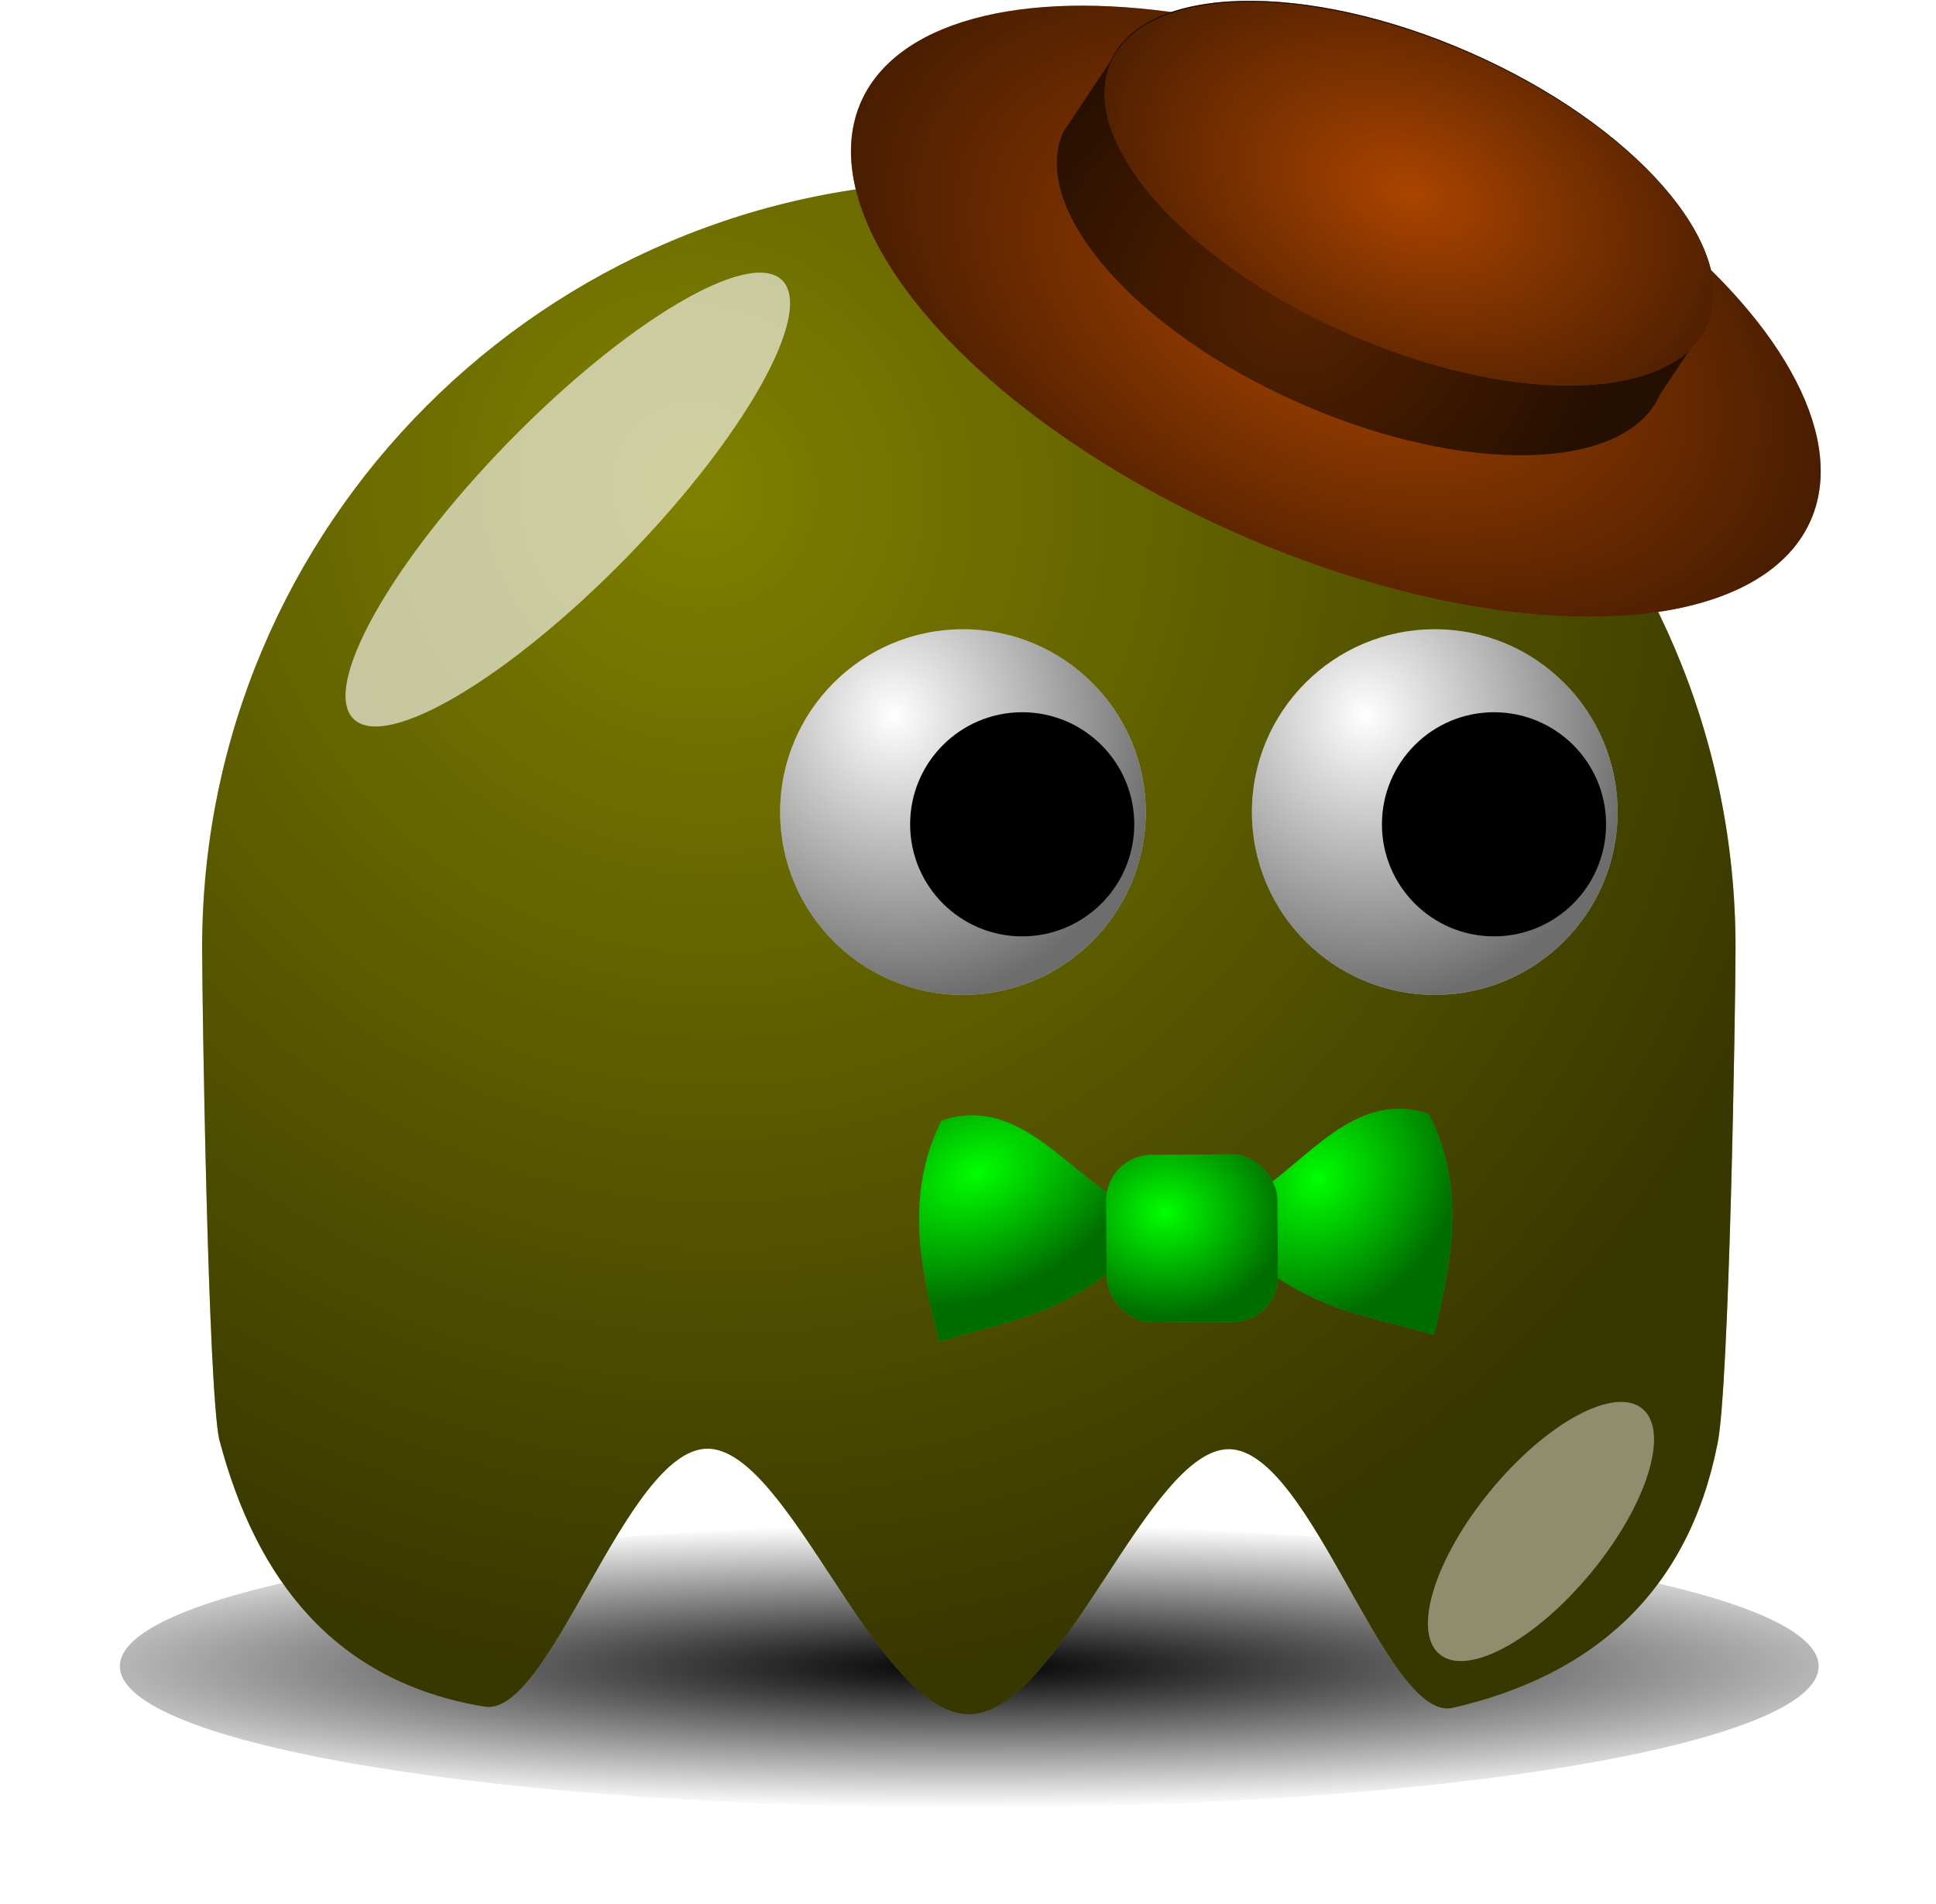 <?xml version="1.0" encoding="UTF-8" standalone="no"?>
<!-- Created with Inkscape (http://www.inkscape.org/) -->

<svg
   id="svg2"
   sodipodi:docname="nicubunu_Game_baddie_Dandy.svg"
   inkscape:export-filename="/home/nicu/Desktop/pacman/pacman.png"
   viewBox="0 0 117.026 115.09"
   sodipodi:version="0.32"
   inkscape:export-xdpi="90"
   version="1.0"
   inkscape:output_extension="org.inkscape.output.svg.inkscape"
   inkscape:export-ydpi="90"
   inkscape:version="1.2.2 (732a01da63, 2022-12-09)"
   width="117.026"
   height="115.09"
   xmlns:inkscape="http://www.inkscape.org/namespaces/inkscape"
   xmlns:sodipodi="http://sodipodi.sourceforge.net/DTD/sodipodi-0.dtd"
   xmlns:xlink="http://www.w3.org/1999/xlink"
   xmlns="http://www.w3.org/2000/svg"
   xmlns:svg="http://www.w3.org/2000/svg"
   xmlns:rdf="http://www.w3.org/1999/02/22-rdf-syntax-ns#"
   xmlns:cc="http://creativecommons.org/ns#"
   xmlns:dc="http://purl.org/dc/elements/1.1/">
  <defs
     id="defs4">
    <linearGradient
       id="linearGradient2315">
      <stop
         id="stop2317"
         style="stop-color:#000000;stop-opacity:0"
         offset="0" />
      <stop
         id="stop2319"
         style="stop-color:#000000;stop-opacity:.572"
         offset="1" />
    </linearGradient>
    <filter
       id="filter3730"
       height="1.682"
       width="1.696"
       y="-0.341"
       x="-0.348"
       inkscape:collect="always">
      <feGaussianBlur
         id="feGaussianBlur3732"
         stdDeviation="5.465"
         inkscape:collect="always" />
    </filter>
    <filter
       id="filter4065"
       height="1.738"
       width="2.811"
       y="-0.369"
       x="-0.906"
       inkscape:collect="always">
      <feGaussianBlur
         id="feGaussianBlur4067"
         stdDeviation="4.151"
         inkscape:collect="always" />
    </filter>
    <filter
       id="filter4112"
       height="1.68"
       width="1.14"
       y="-0.34"
       x="-0.07"
       inkscape:collect="always">
      <feGaussianBlur
         id="feGaussianBlur4114"
         stdDeviation="3.968"
         inkscape:collect="always" />
    </filter>
    <radialGradient
       id="radialGradient3966"
       gradientUnits="userSpaceOnUse"
       cy="506.35"
       cx="210.89"
       gradientTransform="matrix(1.403,1.6439e-6,-1.4521e-7,0.206,-89.845,403.11)"
       r="68"
       inkscape:collect="always">
      <stop
         id="stop4074"
         style="stop-color:#000000"
         offset="0" />
      <stop
         id="stop4076"
         style="stop-color:#000000;stop-opacity:0"
         offset="1" />
    </radialGradient>
    <radialGradient
       id="radialGradient3968"
       xlink:href="#linearGradient2315"
       gradientUnits="userSpaceOnUse"
       cy="497.96"
       cx="216.99"
       gradientTransform="matrix(0.716,1.413,-1.354,0.686,735.84,-155.77)"
       r="65"
       inkscape:collect="always" />
    <radialGradient
       id="radialGradient3970"
       xlink:href="#linearGradient2315"
       gradientUnits="userSpaceOnUse"
       cy="409.86"
       cx="233.5"
       gradientTransform="matrix(0.387,1.516,-1.423,0.363,726.51,-93.107)"
       r="15.5"
       inkscape:collect="always" />
    <radialGradient
       id="radialGradient3997"
       xlink:href="#linearGradient2315"
       gradientUnits="userSpaceOnUse"
       cy="399"
       cx="153.75"
       gradientTransform="matrix(1.298,0.012,-0.024,1.778,-36.127,-312.17)"
       r="24.75"
       inkscape:collect="always" />
    <radialGradient
       id="radialGradient4001"
       xlink:href="#linearGradient2315"
       gradientUnits="userSpaceOnUse"
       cy="387.27"
       cx="159.58"
       gradientTransform="matrix(0.996,-0.087,0.081,0.926,-30.702,39.798)"
       r="27.833"
       inkscape:collect="always" />
    <radialGradient
       id="radialGradient4005"
       xlink:href="#linearGradient2315"
       gradientUnits="userSpaceOnUse"
       cy="399"
       cx="153.75"
       gradientTransform="matrix(1.536,-0.085,0.153,1.922,-143.32,-354.69)"
       r="24.75"
       inkscape:collect="always" />
    <radialGradient
       id="radialGradient4023"
       xlink:href="#linearGradient2315"
       gradientUnits="userSpaceOnUse"
       cy="469.03"
       cx="381.47"
       gradientTransform="matrix(1.943,-0.931,0.63,1.315,-670.54,208.05)"
       r="7.091"
       inkscape:collect="always" />
    <radialGradient
       id="radialGradient4027"
       xlink:href="#linearGradient2315"
       gradientUnits="userSpaceOnUse"
       cy="467.75"
       cx="404.13"
       gradientTransform="matrix(1.148,1.067,-1.252,1.347,516.73,-591.03)"
       r="7.127"
       inkscape:collect="always" />
    <radialGradient
       id="radialGradient4031"
       xlink:href="#linearGradient2315"
       gradientUnits="userSpaceOnUse"
       cy="504.84"
       cx="348.61"
       gradientTransform="matrix(1.731,-0.05,0.043,1.484,-246.27,-256.14)"
       r="6"
       inkscape:collect="always" />
    <radialGradient
       inkscape:collect="always"
       xlink:href="#linearGradient2315"
       id="radialGradient1217"
       gradientUnits="userSpaceOnUse"
       gradientTransform="matrix(0.387,1.516,-1.423,0.363,726.51,-93.107)"
       cx="233.5"
       cy="409.86"
       r="15.5" />
  </defs>
  <sodipodi:namedview
     id="base"
     inkscape:zoom="0.721875"
     height="640px"
     borderopacity="1.0"
     inkscape:current-layer="layer1"
     inkscape:cx="63.722944"
     inkscape:cy="-27.705628"
     showgrid="false"
     width="128px"
     inkscape:guide-bbox="true"
     showguides="true"
     bordercolor="#666666"
     inkscape:window-x="1912"
     guidetolerance="10"
     objecttolerance="10"
     inkscape:window-y="-8"
     inkscape:window-width="1920"
     inkscape:pageopacity="0.0"
     inkscape:pageshadow="2"
     pagecolor="#ffffff"
     gridtolerance="10000"
     inkscape:document-units="px"
     inkscape:window-height="1017"
     inkscape:showpageshadow="2"
     inkscape:pagecheckerboard="0"
     inkscape:deskcolor="#d1d1d1"
     inkscape:window-maximized="1">
    <inkscape:grid
       id="grid3194"
       originy="-14.724"
       originx="-5.314"
       spacingy="1"
       spacingx="1"
       type="xygrid" />
  </sodipodi:namedview>
  <g
     id="layer1"
     inkscape:label="Layer 1"
     inkscape:groupmode="layer"
     transform="translate(-238.734,-26.459)">
    <g
       id="g4033"
       transform="matrix(0.713,0,0,0.713,36.732,-237.55)">
      <g
         id="g3938"
         transform="translate(156.45,4.272)">
        <path
           id="path3940"
           style="fill:url(#radialGradient3966);filter:url(#filter4112)"
           transform="matrix(1.059,0,0,0.857,-9.118,72.48)"
           d="m 274,507.36 c 0,7.73 -30.46,14 -68,14 -37.54,0 -68,-6.27 -68,-14 0,-7.73 30.46,-14 68,-14 37.54,0 68,6.27 68,14 z" />
        <path
           id="path3942"
           sodipodi:nodetypes="cccsssccssc"
           style="fill:#808000"
           transform="translate(-31,-85)"
           d="m 305,531.36 c 0,4.85 -0.53,37.56 -1.54,42.11 -2.47,12.46 -10.48,19.63 -22.51,22.36 -5.59,1.04 -11.95,-21.82 -18.85,-21.95 -6.9,-0.13 -14.34,22.48 -22.1,22.48 -7.8,0 -15.27,-22.62 -22.2,-22.52 -6.93,0.11 -13.31,22.94 -18.91,21.86 -12.68,-2.1 -19.32,-10.78 -22.44,-22.64 -0.95,-4.42 -1.45,-37 -1.45,-41.7 0,-35.88 29.12,-65 65,-65 35.88,0 65,29.12 65,65 z" />
        <path
           id="path3944"
           style="fill:url(#radialGradient3968)"
           sodipodi:nodetypes="cccsssccssc"
           transform="translate(-31,-85)"
           d="m 305,531.36 c 0,4.85 -0.53,37.56 -1.54,42.11 -2.47,12.46 -10.48,19.63 -22.51,22.36 -5.59,1.04 -11.95,-21.82 -18.85,-21.95 -6.9,-0.13 -14.34,22.48 -22.1,22.48 -7.8,0 -15.27,-22.62 -22.2,-22.52 -6.93,0.11 -13.31,22.94 -18.91,21.86 -12.68,-2.1 -19.32,-10.78 -22.44,-22.64 -0.95,-4.42 -1.45,-37 -1.45,-41.7 0,-35.88 29.12,-65 65,-65 35.88,0 65,29.12 65,65 z" />
        <g
           id="g3946"
           transform="translate(5,10)">
          <circle
             id="path3948"
             style="fill:#ffffff"
             transform="translate(4,7)"
             cx="239.5"
             cy="417.862"
             r="15.5" />
          <circle
             id="path3950"
             style="fill:url(#radialGradient1217)"
             transform="translate(4,7)"
             cx="239.5"
             cy="417.862"
             r="15.5" />
          <circle
             id="path3952"
             style="fill:#000000"
             transform="matrix(0.613,0,0,0.613,101.71,169.75)"
             cx="239.5"
             cy="417.862"
             r="15.5" />
        </g>
        <g
           id="g3954"
           transform="translate(-35,10)">
          <circle
             id="path3956"
             style="fill:#ffffff"
             transform="translate(4,7)"
             cx="239.5"
             cy="417.862"
             r="15.5" />
          <circle
             id="path3958"
             style="fill:url(#radialGradient3970)"
             transform="translate(4,7)"
             cx="239.5"
             cy="417.862"
             r="15.5" />
          <circle
             id="path3960"
             style="fill:#000000"
             transform="matrix(0.613,0,0,0.613,101.71,169.75)"
             cx="239.5"
             cy="417.862"
             r="15.5" />
        </g>
        <path
           id="path3962"
           style="fill:#ffffff;fill-opacity:0.627;filter:url(#filter3730)"
           d="m 180.01,413.25 c -10.03,10.27 -20.41,16.42 -23.17,13.72 -2.77,-2.7 3.13,-13.23 13.15,-23.5 10.03,-10.27 20.41,-16.41 23.17,-13.71 2.77,2.7 -3.13,13.22 -13.15,23.49 z" />
        <path
           id="path3964"
           style="fill:#ffffff;fill-opacity:0.434;filter:url(#filter4065)"
           transform="rotate(39.533,265.349,500.258)"
           d="m 262,501.86 c 0,7.45 -2.46,13.5 -5.5,13.5 -3.04,0 -5.5,-6.05 -5.5,-13.5 0,-7.45 2.46,-13.5 5.5,-13.5 3.04,0 5.5,6.05 5.5,13.5 z" />
      </g>
      <ellipse
         id="path3974"
         style="fill:#aa4400"
         transform="matrix(0.335,-0.763,0.915,0.403,-20.028,353.18)"
         cx="153.75"
         cy="399"
         rx="24.75"
         ry="44" />
      <ellipse
         id="path3995"
         style="fill:url(#radialGradient3997)"
         transform="matrix(0.335,-0.763,0.915,0.403,-20.028,353.18)"
         cx="153.75"
         cy="399"
         rx="24.75"
         ry="44" />
      <path
         id="path3988"
         d="m 155.12,358.62 c -5.52,0.14 -9.65,1.86 -11.09,5.13 l -4,6 c -2.88,6.55 6.13,16.86 20.09,23 13.97,6.14 27.63,5.8 30.5,-0.75 l 4,-6 c 2.88,-6.55 -6.12,-16.86 -20.09,-23 -6.98,-3.07 -13.88,-4.51 -19.41,-4.38 z"
         sodipodi:nodetypes="cccsccsc"
         style="fill:#552200"
         transform="translate(233.42,11.735)" />
      <path
         id="path3999"
         style="fill:url(#radialGradient4001)"
         sodipodi:nodetypes="cccsccsc"
         d="m 155.12,358.62 c -5.52,0.14 -9.65,1.86 -11.09,5.13 l -4,6 c -2.88,6.55 6.13,16.86 20.09,23 13.97,6.14 27.63,5.8 30.5,-0.75 l 4,-6 c 2.88,-6.55 -6.12,-16.86 -20.09,-23 -6.98,-3.07 -13.88,-4.51 -19.41,-4.38 z"
         transform="translate(233.42,11.735)" />
      <ellipse
         id="path3992"
         style="fill:#aa4400"
         transform="matrix(0.211,-0.479,0.575,0.253,140.93,359.41)"
         cx="153.75"
         cy="399"
         rx="24.75"
         ry="44" />
      <ellipse
         id="path4003"
         style="fill:url(#radialGradient4005)"
         transform="matrix(0.211,-0.479,0.575,0.253,140.93,359.41)"
         cx="153.75"
         cy="399"
         rx="24.75"
         ry="44" />
      <path
         id="path4007"
         sodipodi:nodetypes="ccccc"
         style="fill:#00ff00;fill-rule:evenodd"
         d="m 378.3,472.15 c -4.87,-2.95 -8.88,-9 -15.17,-6.85 -3.12,6.27 -1.8,12.51 -0.18,18.75 4.91,-1.64 9.46,-1.85 15.08,-6.45 z" />
      <path
         id="path4009"
         sodipodi:nodetypes="ccccc"
         style="fill:#00ff00;fill-rule:evenodd"
         d="m 389.35,471.77 c 4.83,-3.01 8.76,-9.12 15.08,-7.05 3.2,6.23 1.97,12.48 0.43,18.75 -4.93,-1.58 -9.48,-1.73 -15.17,-6.25 z" />
      <path
         id="path4021"
         sodipodi:nodetypes="ccccc"
         style="fill:url(#radialGradient4023);fill-rule:evenodd"
         d="m 378.3,472.15 c -4.87,-2.95 -8.88,-9 -15.17,-6.85 -3.12,6.27 -1.8,12.51 -0.18,18.75 4.91,-1.64 9.46,-1.85 15.08,-6.45 z" />
      <path
         id="path4025"
         sodipodi:nodetypes="ccccc"
         style="fill:url(#radialGradient4027);fill-rule:evenodd"
         d="m 389.35,471.77 c 4.83,-3.01 8.76,-9.12 15.08,-7.05 3.2,6.23 1.97,12.48 0.43,18.75 -4.93,-1.58 -9.48,-1.73 -15.17,-6.25 z" />
      <rect
         id="rect4011"
         style="fill:#00ff00"
         rx="3.871"
         transform="rotate(-0.387)"
         height="14.215"
         width="14.518"
         y="470.76"
         x="373.9" />
      <rect
         id="rect4029"
         style="fill:url(#radialGradient4031)"
         rx="3.871"
         transform="rotate(-0.387)"
         height="14.215"
         width="14.518"
         y="470.76"
         x="373.9" />
    </g>
  </g>
</svg>
